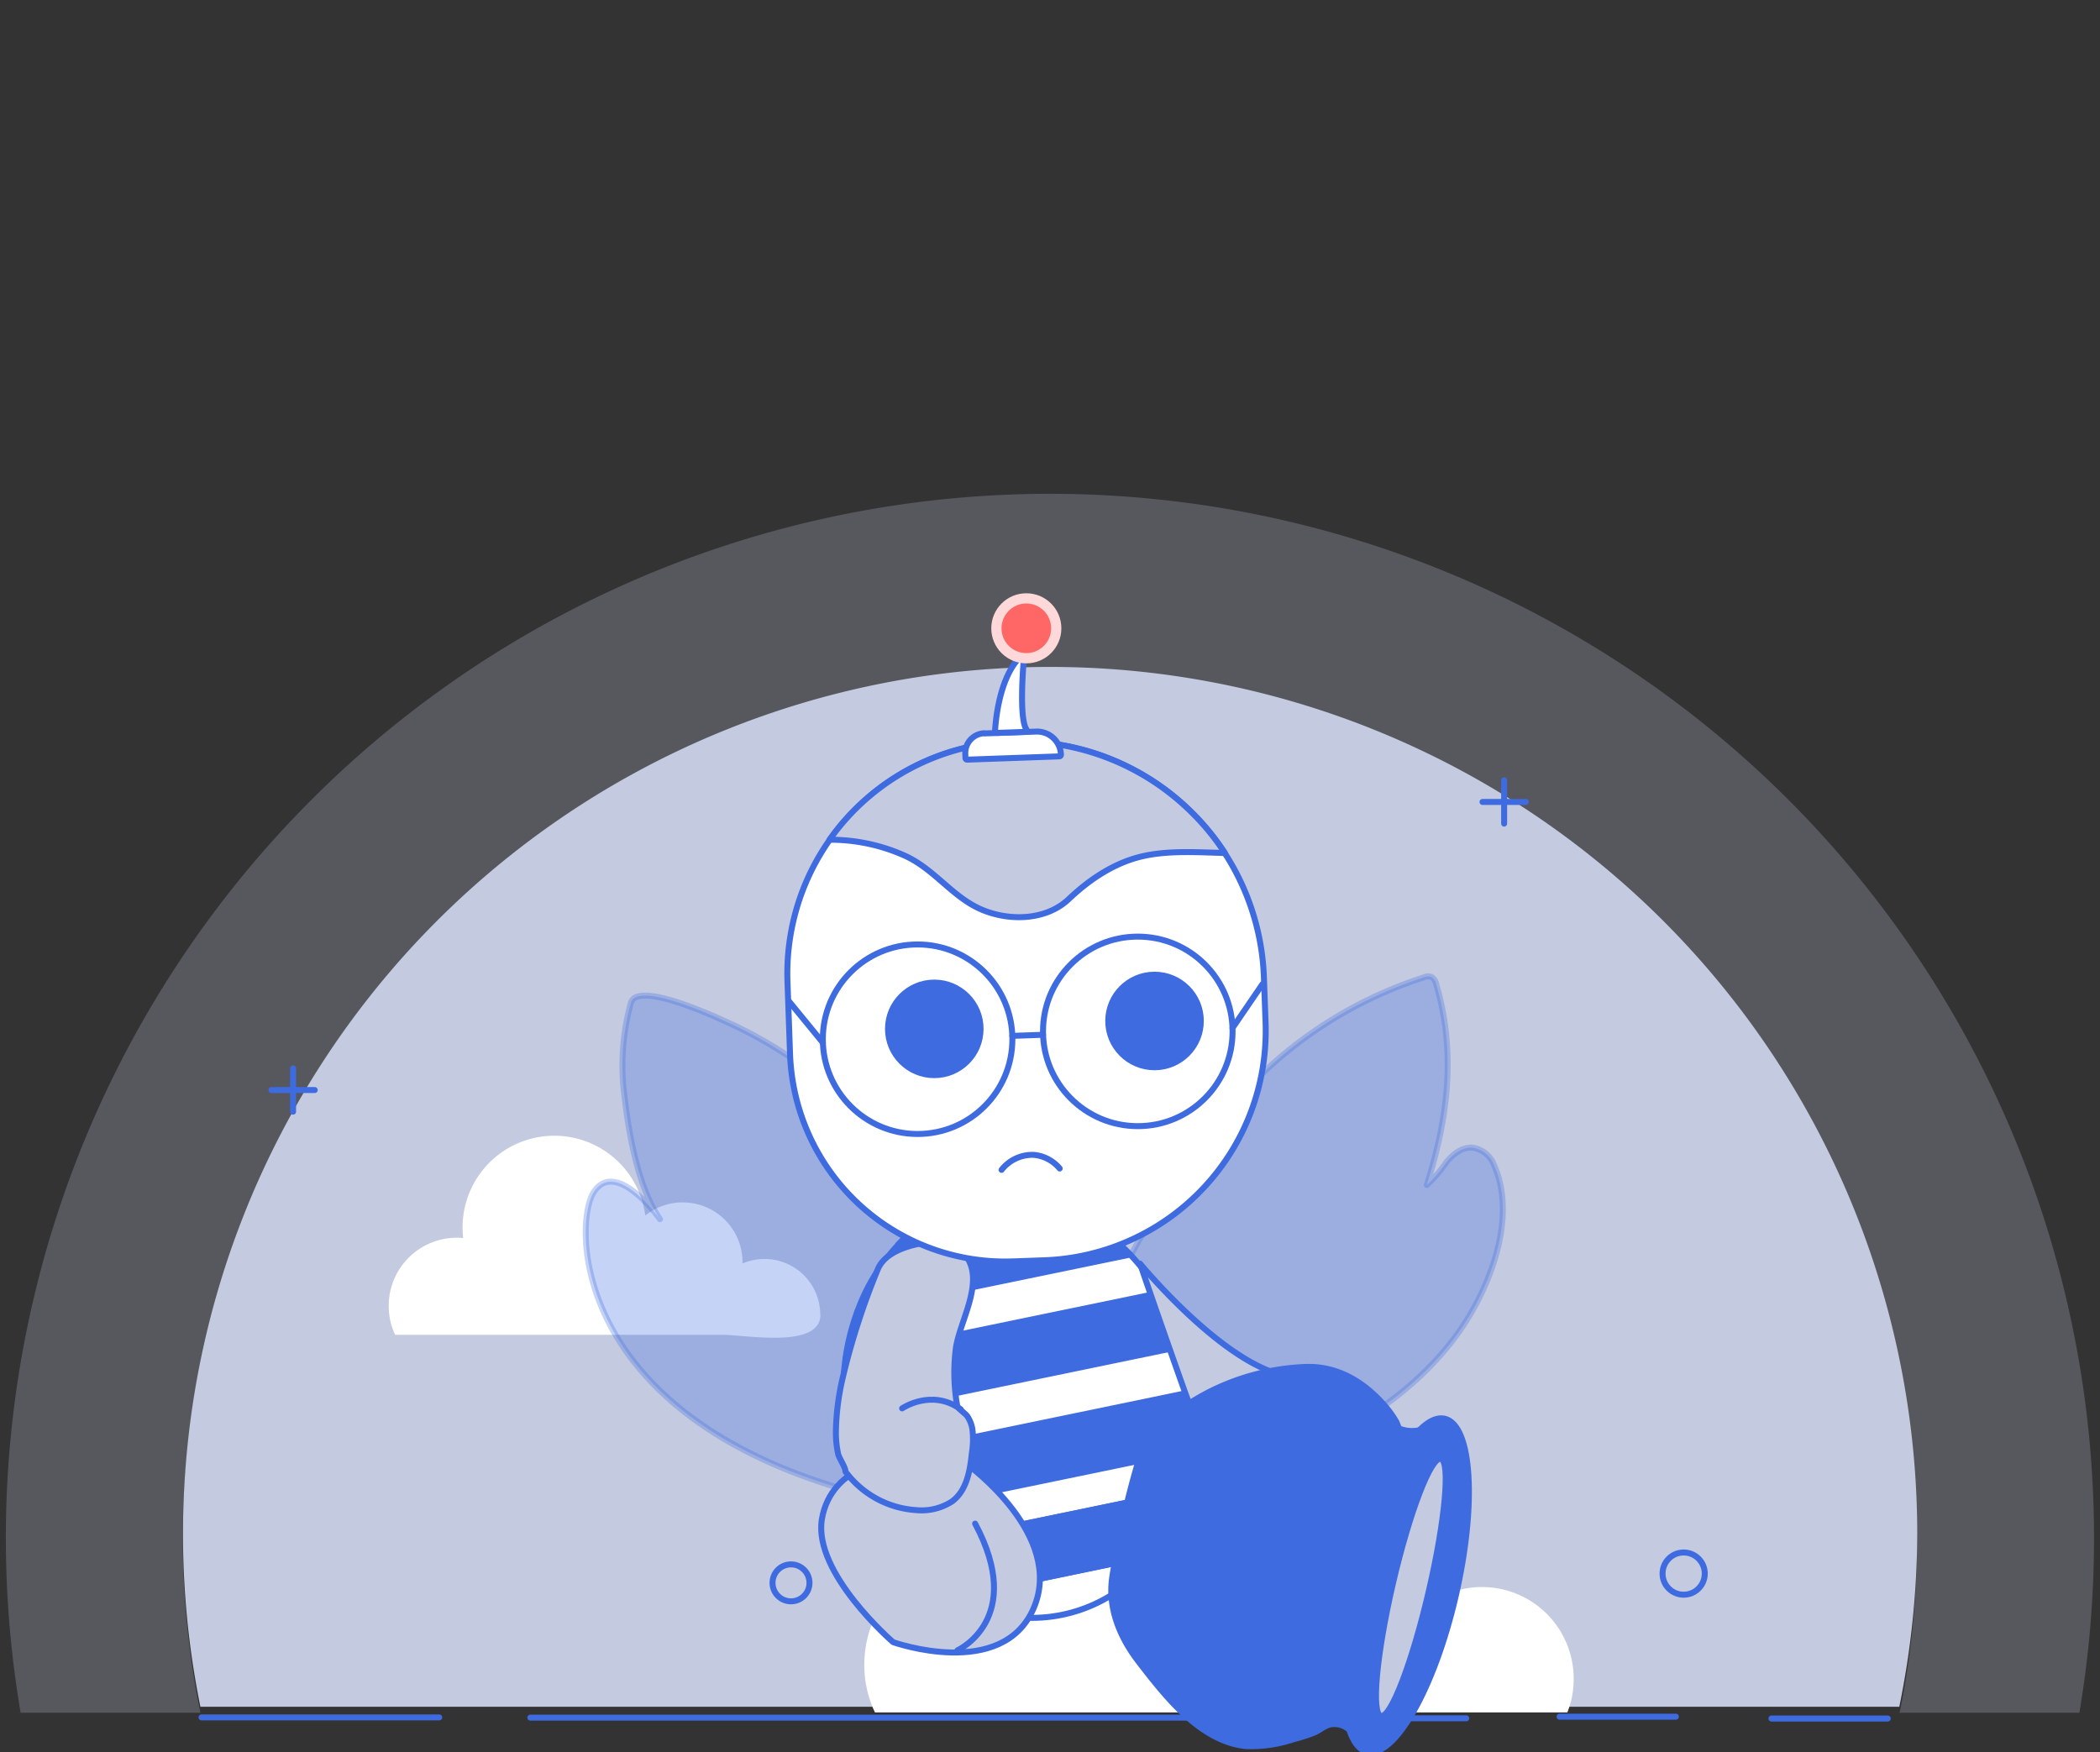<svg id="Layer_1" data-name="Layer 1" xmlns="http://www.w3.org/2000/svg" viewBox="0 0 351.16 293.04"><rect x="0" y="0" width="351.16" height="293.04" fill="#333333" stroke="none"/><defs><style>.cls-1,.cls-2,.cls-8{fill:#c4cbe0;}.cls-1{opacity:0.25;}.cls-3,.cls-7{fill:#fff;}.cls-4{fill:none;}.cls-4,.cls-5,.cls-6,.cls-7,.cls-8{stroke:#3e6be0;stroke-linecap:round;stroke-linejoin:round;}.cls-5,.cls-6{fill:#3e6be0;}.cls-5{opacity:0.3;}.cls-9{fill:#ffd9d9;}.cls-10{fill:#ff6766;}</style></defs><path class="cls-1" d="M350.16,257.19a175.11,175.11,0,0,1-2.45,29.25H317.65A145,145,0,1,0,30.56,257.19a146,146,0,0,0,2.95,29.25H3.45a174.59,174.59,0,1,1,346.71-29.25Z"/><path class="cls-2" d="M320.6,256.19a146,146,0,0,1-3,29.25H33.51A145,145,0,1,1,320.6,256.19Z"/><path class="cls-3" d="M263.15,280.79a15.08,15.08,0,0,1-1.06,5.6H146.31a18.46,18.46,0,0,1-1.78-8,18.73,18.73,0,0,1,18.73-18.73,17,17,0,0,1,1.75.09,25.2,25.2,0,0,1,50-6.23,16.34,16.34,0,0,1,26.7,12.63c0,.18,0,.37,0,.55a15,15,0,0,1,6.11-1.28A15.33,15.33,0,0,1,263.15,280.79Z"/><path class="cls-3" d="M137.2,219.82c0,5.83-12.38,3.41-16.48,3.41H66.07A11.26,11.26,0,0,1,65,218.38,11.39,11.39,0,0,1,76.39,207a9.29,9.29,0,0,1,1.06.05,17,17,0,0,1-.1-1.76,15.34,15.34,0,0,1,30.55-2,10,10,0,0,1,16.26,7.69c0,.11,0,.22,0,.33a9.32,9.32,0,0,1,13,8.56Z"/><circle class="cls-4" cx="132.27" cy="264.72" r="3.09"/><circle class="cls-4" cx="281.54" cy="263.17" r="3.53"/><line class="cls-4" x1="45.39" y1="182.3" x2="52.63" y2="182.3"/><line class="cls-4" x1="49.01" y1="178.68" x2="49.01" y2="185.92"/><line class="cls-4" x1="247.9" y1="134.12" x2="255.14" y2="134.12"/><line class="cls-4" x1="251.52" y1="130.5" x2="251.52" y2="137.74"/><line class="cls-4" x1="33.7" y1="287.22" x2="73.45" y2="287.22"/><line class="cls-4" x1="88.68" y1="287.26" x2="205.85" y2="287.26"/><line class="cls-4" x1="221.92" y1="287.37" x2="245.18" y2="287.37"/><line class="cls-4" x1="260.79" y1="287.1" x2="280.24" y2="287.1"/><line class="cls-4" x1="296.22" y1="287.41" x2="315.67" y2="287.41"/><path class="cls-5" d="M180.38,229.55a146.38,146.38,0,0,1,26.68-45.85,70.12,70.12,0,0,1,31-20.23,1.81,1.81,0,0,1,1.29-.09,1.84,1.84,0,0,1,.83,1.27c3.35,11.45,1.93,22.38-1.59,33.53a21.48,21.48,0,0,0,3.28-3.83c1.11-1.35,2.67-2.56,4.4-2.41a4.55,4.55,0,0,1,3.52,2.81c4,8.77-.63,20.57-5.71,27.83-7.35,10.49-18.86,17.39-30.53,22.1a131.11,131.11,0,0,1-13.49,4.54S171.38,257.33,180.38,229.55Z"/><path class="cls-5" d="M175.13,229.75c-8.53-17.45-20.81-34.44-35.5-47.14a72.43,72.43,0,0,0-16.13-10.77c-2.66-1.27-15.09-7.2-17.66-4.74a1.78,1.78,0,0,0-.4.8,39.75,39.75,0,0,0-1,15.62c.74,6.29,2.28,15.1,5.93,20.39,0,0-7.19-10.13-11-4.67S95,242.36,156.72,252.6C156.72,252.6,187.71,257.85,175.13,229.75Z"/><path class="cls-6" d="M189,209.82l-45.59,9.42a31.85,31.85,0,0,1,6.82-11.09l28.11-5.81A31.71,31.71,0,0,1,189,209.82Z"/><path class="cls-7" d="M178.29,202.34l-28.11,5.81a24.82,24.82,0,0,1,28.11-5.81Z"/><path class="cls-6" d="M197.89,225.12l-56.67,11.72a39.91,39.91,0,0,1,.18-9.73l52.47-10.85A40.11,40.11,0,0,1,197.89,225.12Z"/><path class="cls-7" d="M193.87,216.26,141.4,227.11a37.47,37.47,0,0,1,2-7.87L189,209.82A37.27,37.27,0,0,1,193.87,216.26Z"/><path class="cls-6" d="M199.58,232.75a41.18,41.18,0,0,1,.11,9.66l-53.27,11a41.82,41.82,0,0,1-3.72-8.91Z"/><path class="cls-7" d="M159.62,267,193,260.06A25.15,25.15,0,0,1,159.62,267Z"/><path class="cls-7" d="M199.69,242.41a38.18,38.18,0,0,1-1.36,6.84l-47.94,9.92a39,39,0,0,1-4-5.74Z"/><path class="cls-7" d="M199,229.47c.23,1.1.41,2.19.55,3.28L142.7,244.52c-.31-1.06-.57-2.13-.8-3.23a41.34,41.34,0,0,1-.68-4.45l56.67-11.72A43.32,43.32,0,0,1,199,229.47Z"/><path class="cls-6" d="M198.33,249.25A33.71,33.71,0,0,1,193,260.06L159.62,267a33.58,33.58,0,0,1-9.23-7.78Z"/><path class="cls-8" d="M190.64,211.33s18.61,22.63,29.27,18.46l-5.57,15.1a14.28,14.28,0,0,1-9.42-1.41c-3.7-2.16-5.06-5.83-7.3-12.14C194.5,222.56,192.13,215.68,190.64,211.33Z"/><path class="cls-8" d="M161.85,245s16.23,11.77,11,23.95-23.5,5.69-23.5,5.69-13.39-11.55-11.92-20.54,12.29-12.29,19.07-6.6Z"/><path class="cls-8" d="M147.14,211.59a4.54,4.54,0,0,0-.37.73,118.53,118.53,0,0,0-5.8,17.89,42.08,42.08,0,0,0-1.19,9.07,17,17,0,0,0,.36,3.83c.19.82,1.24,2.25,1.24,3a16,16,0,0,0,11.9,6.45,9.34,9.34,0,0,0,5.86-1.42c2.52-1.78,3.08-5.25,3.37-8.1a14.16,14.16,0,0,0,.08-4.11,5.67,5.67,0,0,0-.83-2.07c-.28-.43-1.62-1.34-1.69-1.71a32,32,0,0,1-.25-9.52c.59-4.63,5-11.28,1.63-15.7a5.85,5.85,0,0,0-3.75-2.1,11.51,11.51,0,0,0-4.37.26C151.15,208.56,148.4,209.57,147.14,211.59Z"/><path class="cls-4" d="M150.85,235.54s4.9-3.36,9.79.14"/><path class="cls-4" d="M160.11,276s11.49-5.21,2.95-21.19"/><ellipse class="cls-8" cx="214.34" cy="240.36" rx="8.43" ry="5.83" transform="translate(-88.47 350) rotate(-68.18)"/><path class="cls-6" d="M237.17,239.23a5.94,5.94,0,0,1-3.13-.29c-.17-.07-.46-1-.55-1.14a17.07,17.07,0,0,0-2.07-2.86c-3.52-4-8-6.59-13.34-6.32A39,39,0,0,0,202,232.89c-5.09,2.68-10.23,6.49-11.87,12.24A153.11,153.11,0,0,0,186,263.69c-.8,5.19,1.23,10.09,4.38,14.19,4.35,5.63,10.21,13.3,17.86,14.13a22.2,22.2,0,0,0,8.09-1.15,27.92,27.92,0,0,0,3.43-1.1c1.06-.45,2-1.43,3.21-1.42a3.69,3.69,0,0,1,2.4.74C226,289.78,237.17,239.23,237.17,239.23Z"/><ellipse class="cls-6" cx="235.1" cy="265.11" rx="28.6" ry="8.51" transform="translate(-76.39 434.02) rotate(-76.9)"/><ellipse class="cls-8" cx="235.91" cy="265.47" rx="22.08" ry="3.07" transform="translate(-76.11 435.08) rotate(-76.9)"/><path class="cls-7" d="M174.63,210.77l-5.29.19a36,36,0,0,1-37.23-34.67l-.43-12.14A38.81,38.81,0,0,1,170.59,124h0a40.92,40.92,0,0,1,40.76,39.46l.28,7.62A38.4,38.4,0,0,1,174.63,210.77Z"/><path class="cls-8" d="M204.82,142.66c-4.44-.12-9.11-.43-13.3.44-4.92,1-9.23,3.87-12.83,7.29-3.93,3.71-10.44,3.72-15.16,1.45-4.52-2.19-7.48-6.58-12.2-8.72a30.35,30.35,0,0,0-12.62-2.68A38.77,38.77,0,0,1,170.59,124a40.86,40.86,0,0,1,28.33,11.52A40.35,40.35,0,0,1,204.82,142.66Z"/><path class="cls-7" d="M164.69,122.48h8.67a4,4,0,0,1,4,4v0a.28.28,0,0,1-.28.28H161.66a.28.28,0,0,1-.28-.28v-.71a3.32,3.32,0,0,1,3.32-3.32Z" transform="translate(-4.34 6.12) rotate(-2.04)"/><path class="cls-7" d="M166.39,122.29c.08-1.58.68-9.16,4.39-12.6a.27.27,0,0,1,.45.22c-.2,2.33-.79,10.22.4,12.07a.27.27,0,0,1-.21.42l-4.75.17A.26.26,0,0,1,166.39,122.29Z"/><circle class="cls-9" cx="171.62" cy="105.08" r="5.86"/><circle class="cls-10" cx="171.62" cy="105.08" r="4.15"/><circle class="cls-6" cx="156.23" cy="172.07" r="7.74"/><circle class="cls-6" cx="193.06" cy="170.75" r="7.74"/><circle class="cls-4" cx="153.44" cy="173.8" r="15.85"/><circle class="cls-4" cx="190.26" cy="172.49" r="15.85"/><line class="cls-4" x1="169.28" y1="173.24" x2="174.42" y2="173.06"/><line class="cls-4" x1="137.59" y1="174.37" x2="131.9" y2="167.42"/><line class="cls-4" x1="206.1" y1="171.92" x2="211.1" y2="164.6"/><path class="cls-4" d="M167.48,195.65a6.56,6.56,0,0,1,5.35-2.51,6.38,6.38,0,0,1,4.37,2.28"/></svg>